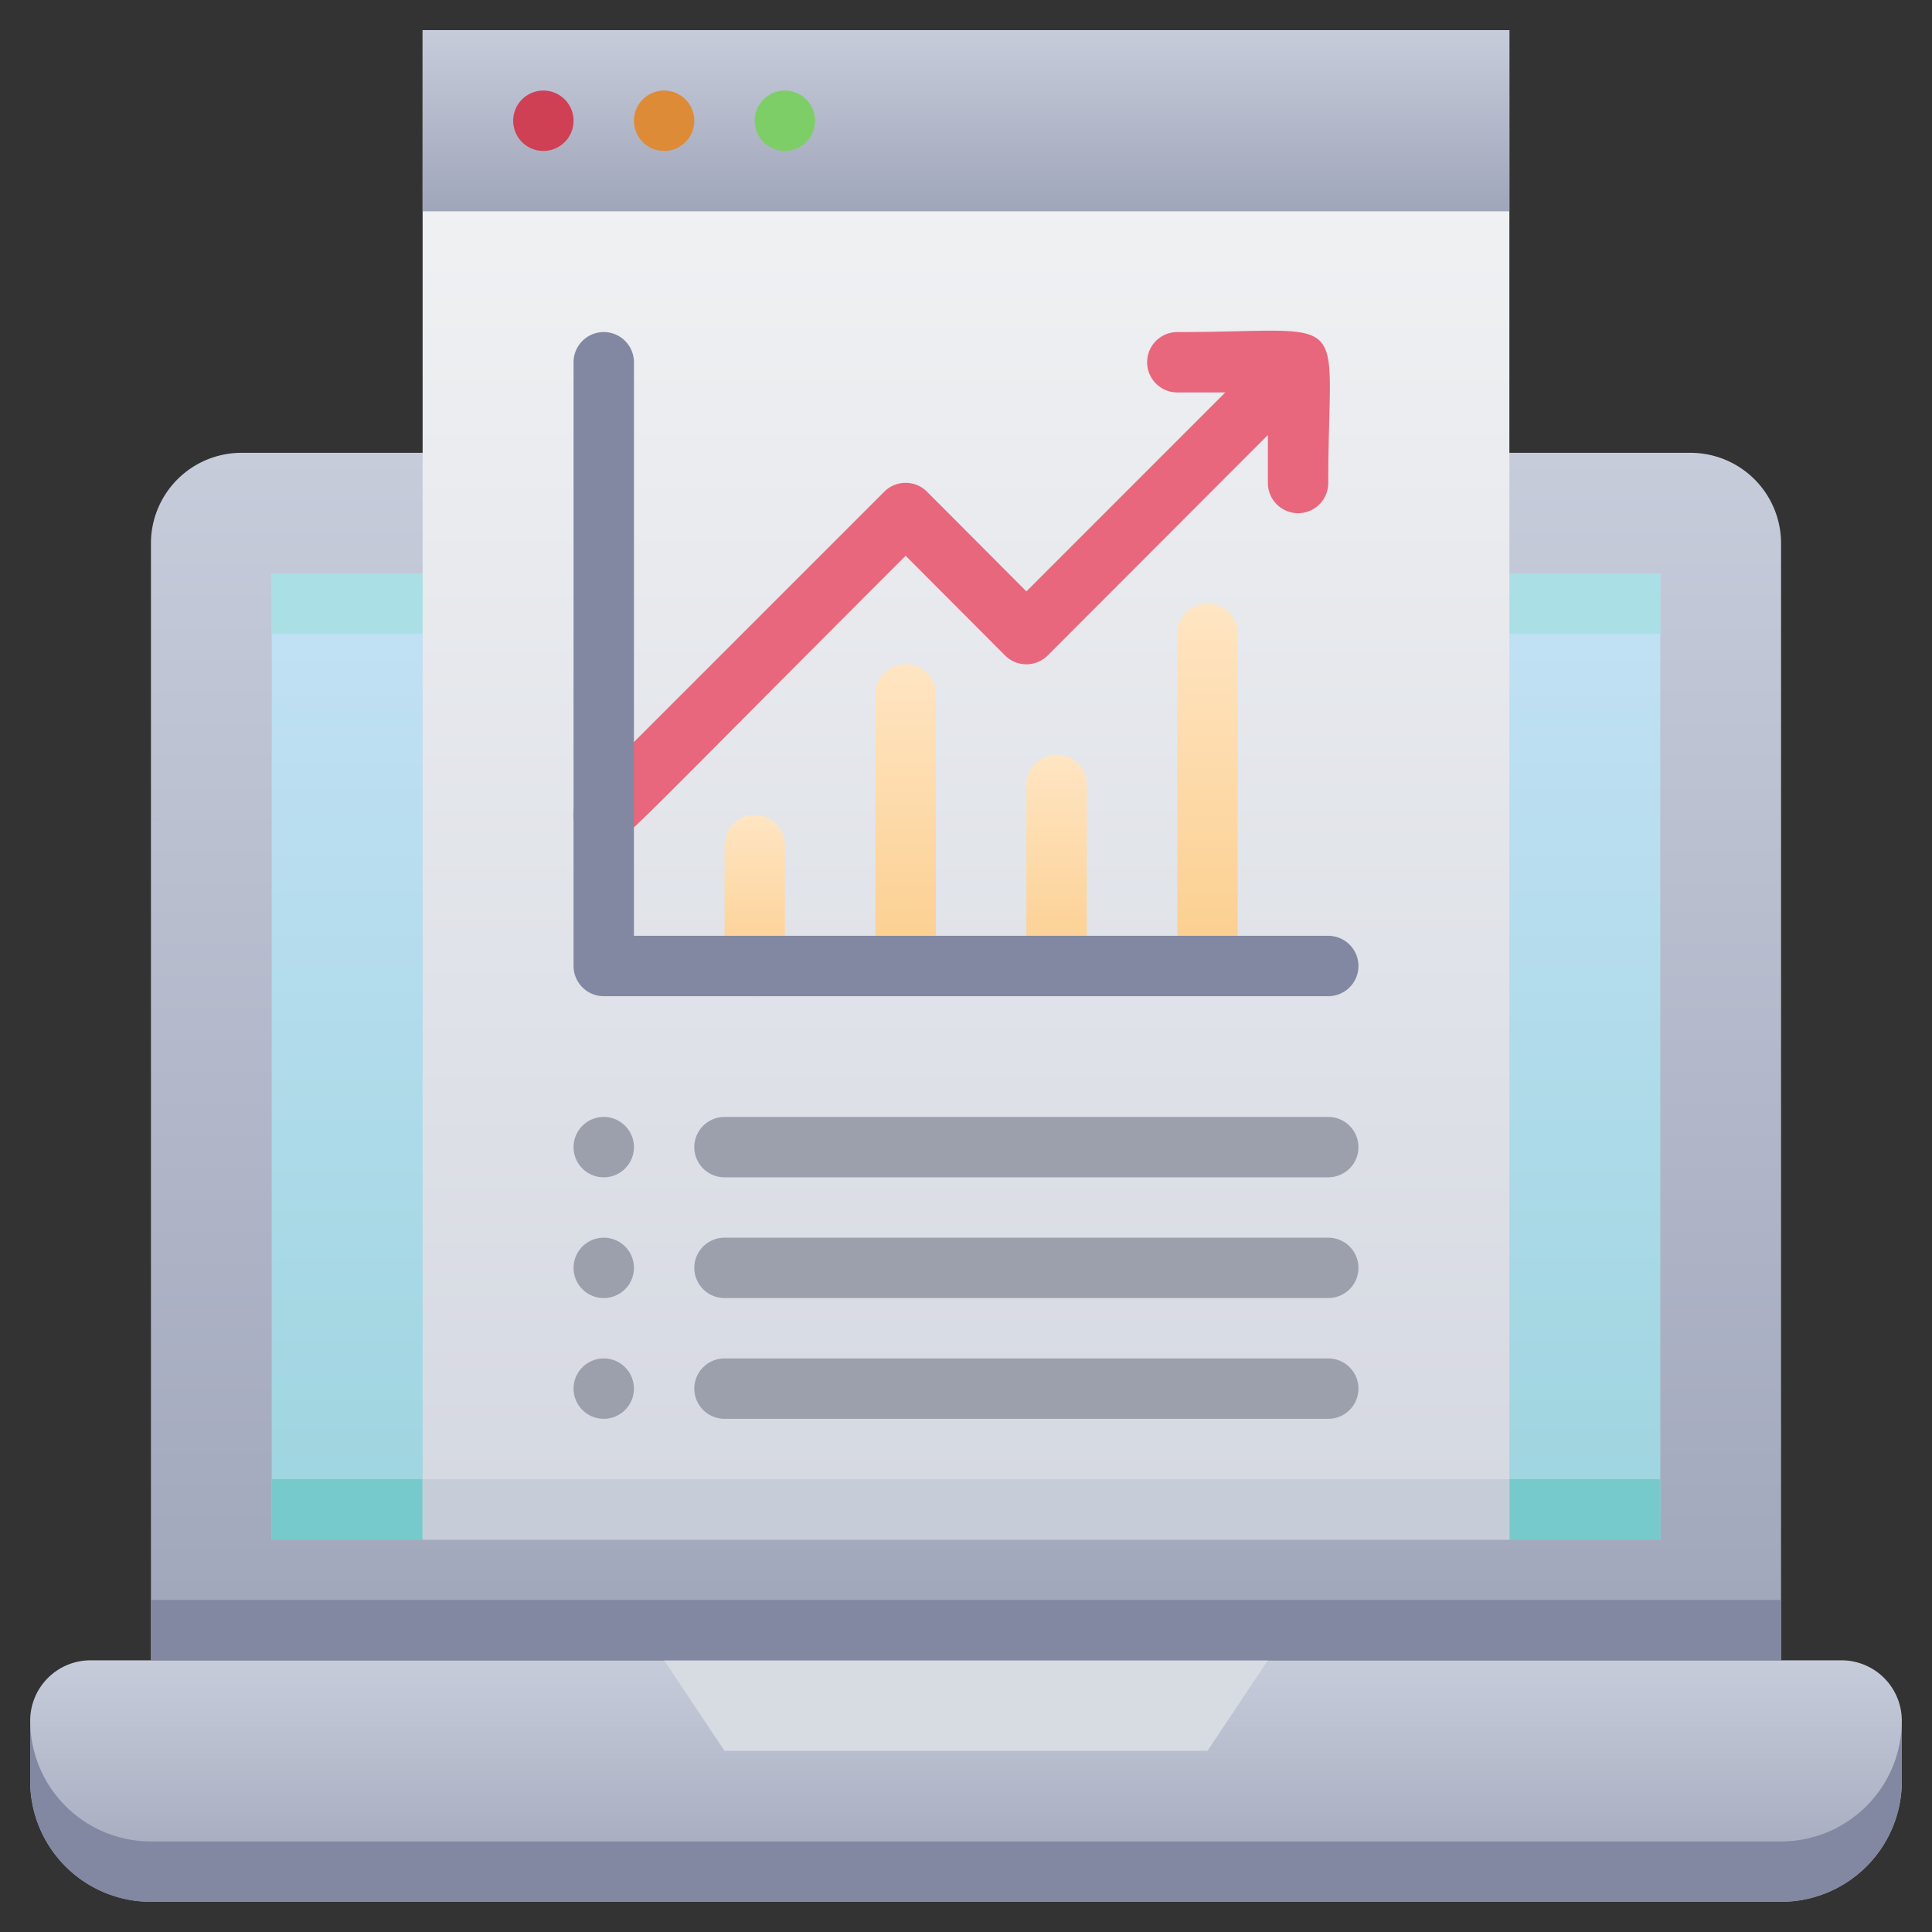 <svg xmlns="http://www.w3.org/2000/svg" xmlns:xlink="http://www.w3.org/1999/xlink" viewBox="0 0 64 64"><rect x="0" y="0" width="64" height="64" fill="#333333" stroke="none"/><defs><style>.cls-1{fill:url(#linear-gradient);}.cls-2{fill:url(#linear-gradient-2);}.cls-3{fill:#aae0e5;}.cls-4{fill:#77cacb;}.cls-5{fill:url(#linear-gradient-3);}.cls-6{fill:#c7cdd8;}.cls-7{fill:url(#linear-gradient-4);}.cls-8{fill:#cf4055;}.cls-9{fill:#dd8b37;}.cls-10{fill:#7ece67;}.cls-11{fill:url(#linear-gradient-5);}.cls-12{fill:#8288a1;}.cls-13{fill:#d7dbe2;}.cls-14{fill:#e8677d;}.cls-15{fill:url(#linear-gradient-6);}.cls-16{fill:url(#linear-gradient-7);}.cls-17{fill:url(#linear-gradient-8);}.cls-18{fill:url(#linear-gradient-9);}.cls-19{fill:#9ca0ad;}</style><linearGradient id="linear-gradient" x1="32" y1="55" x2="32" y2="15" gradientUnits="userSpaceOnUse"><stop offset="0" stop-color="#a0a6ba"/><stop offset="1" stop-color="#c6ccda"/></linearGradient><linearGradient id="linear-gradient-2" x1="32" y1="51" x2="32" y2="19" gradientUnits="userSpaceOnUse"><stop offset="0" stop-color="#9dd5df"/><stop offset="1" stop-color="#c3e1f5"/></linearGradient><linearGradient id="linear-gradient-3" x1="32" y1="51" x2="32" y2="1" gradientUnits="userSpaceOnUse"><stop offset="0" stop-color="#d4d8e1"/><stop offset="1" stop-color="#f3f4f5"/></linearGradient><linearGradient id="linear-gradient-4" y1="7" y2="1" xlink:href="#linear-gradient"/><linearGradient id="linear-gradient-5" y1="63" y2="55" xlink:href="#linear-gradient"/><linearGradient id="linear-gradient-6" x1="30" y1="32.99" x2="30" y2="22.01" gradientUnits="userSpaceOnUse"><stop offset="0" stop-color="#fbcc88"/><stop offset="1" stop-color="#ffe5c3"/></linearGradient><linearGradient id="linear-gradient-7" x1="25" y1="32.99" x2="25" y2="27.01" xlink:href="#linear-gradient-6"/><linearGradient id="linear-gradient-8" x1="35" y1="32.99" x2="35" y2="25.01" xlink:href="#linear-gradient-6"/><linearGradient id="linear-gradient-9" x1="40" y1="32.99" x2="40" y2="20.01" xlink:href="#linear-gradient-6"/></defs><title>Data Analytic</title><g id="Data_Analytic" data-name="Data Analytic"><path class="cls-1" d="M8,15a3,3,0,0,0-3,3V55H59V18a3,3,0,0,0-3-3Z"/><path class="cls-2" d="M55,19V51H9V19Z"/><path class="cls-3" d="M55,19v2H9V19Z"/><path class="cls-4" d="M55,49v2H9V49Z"/><rect class="cls-5" x="14" y="1" width="36" height="50"/><rect class="cls-6" x="14" y="49" width="36" height="2"/><rect class="cls-7" x="14" y="1" width="36" height="6"/><path class="cls-8" d="M19,4a1,1,0,0,1-2,0A1,1,0,0,1,19,4Z"/><path class="cls-9" d="M23,4a1,1,0,0,1-2,0A1,1,0,0,1,23,4Z"/><path class="cls-10" d="M27,4a1,1,0,0,1-2,0A1,1,0,0,1,27,4Z"/><path class="cls-11" d="M3,55H61a2,2,0,0,1,2,2v2a4,4,0,0,1-4,4H5a4,4,0,0,1-4-4V57A2,2,0,0,1,3,55Z"/><path class="cls-12" d="M63,57v2a4,4,0,0,1-4,4H5a4,4,0,0,1-4-4V57a4,4,0,0,0,4,4H59A4,4,0,0,0,63,57Z"/><polygon class="cls-13" points="40 58 24 58 22 55 42 55 40 58"/><rect class="cls-12" x="5" y="53" width="54" height="2"/><path class="cls-14" d="M39,11a1,1,0,0,0,0,2h1.59L34,19.59l-3.29-3.3a1,1,0,0,0-1.42,0l-10,10A1,1,0,0,0,20,28c.59,0-.08.49,10-9.59l3.29,3.3a1,1,0,0,0,1.42,0L42,14.41V16a1,1,0,0,0,2,0C44,10.13,44.94,11,39,11Z"/><path class="cls-15" d="M29,32V23a1,1,0,0,1,2,0v9A1,1,0,0,1,29,32Z"/><path class="cls-16" d="M24,32V28a1,1,0,0,1,2,0v4A1,1,0,0,1,24,32Z"/><path class="cls-17" d="M34,32V26a1,1,0,0,1,2,0v6A1,1,0,0,1,34,32Z"/><path class="cls-18" d="M39,32V21a1,1,0,0,1,2,0V32A1,1,0,0,1,39,32Z"/><path class="cls-19" d="M44,39H24a1,1,0,0,1,0-2H44A1,1,0,0,1,44,39Z"/><path class="cls-19" d="M44,43H24a1,1,0,0,1,0-2H44A1,1,0,0,1,44,43Z"/><path class="cls-19" d="M44,47H24a1,1,0,0,1,0-2H44A1,1,0,0,1,44,47Z"/><path class="cls-19" d="M21,38a1,1,0,0,1-2,0A1,1,0,0,1,21,38Z"/><path class="cls-19" d="M21,42a1,1,0,0,1-2,0A1,1,0,0,1,21,42Z"/><path class="cls-19" d="M21,46a1,1,0,0,1-2,0A1,1,0,0,1,21,46Z"/><path class="cls-12" d="M44,33H20a1,1,0,0,1-1-1V12a1,1,0,0,1,2,0V31H44A1,1,0,0,1,44,33Z"/></g></svg>